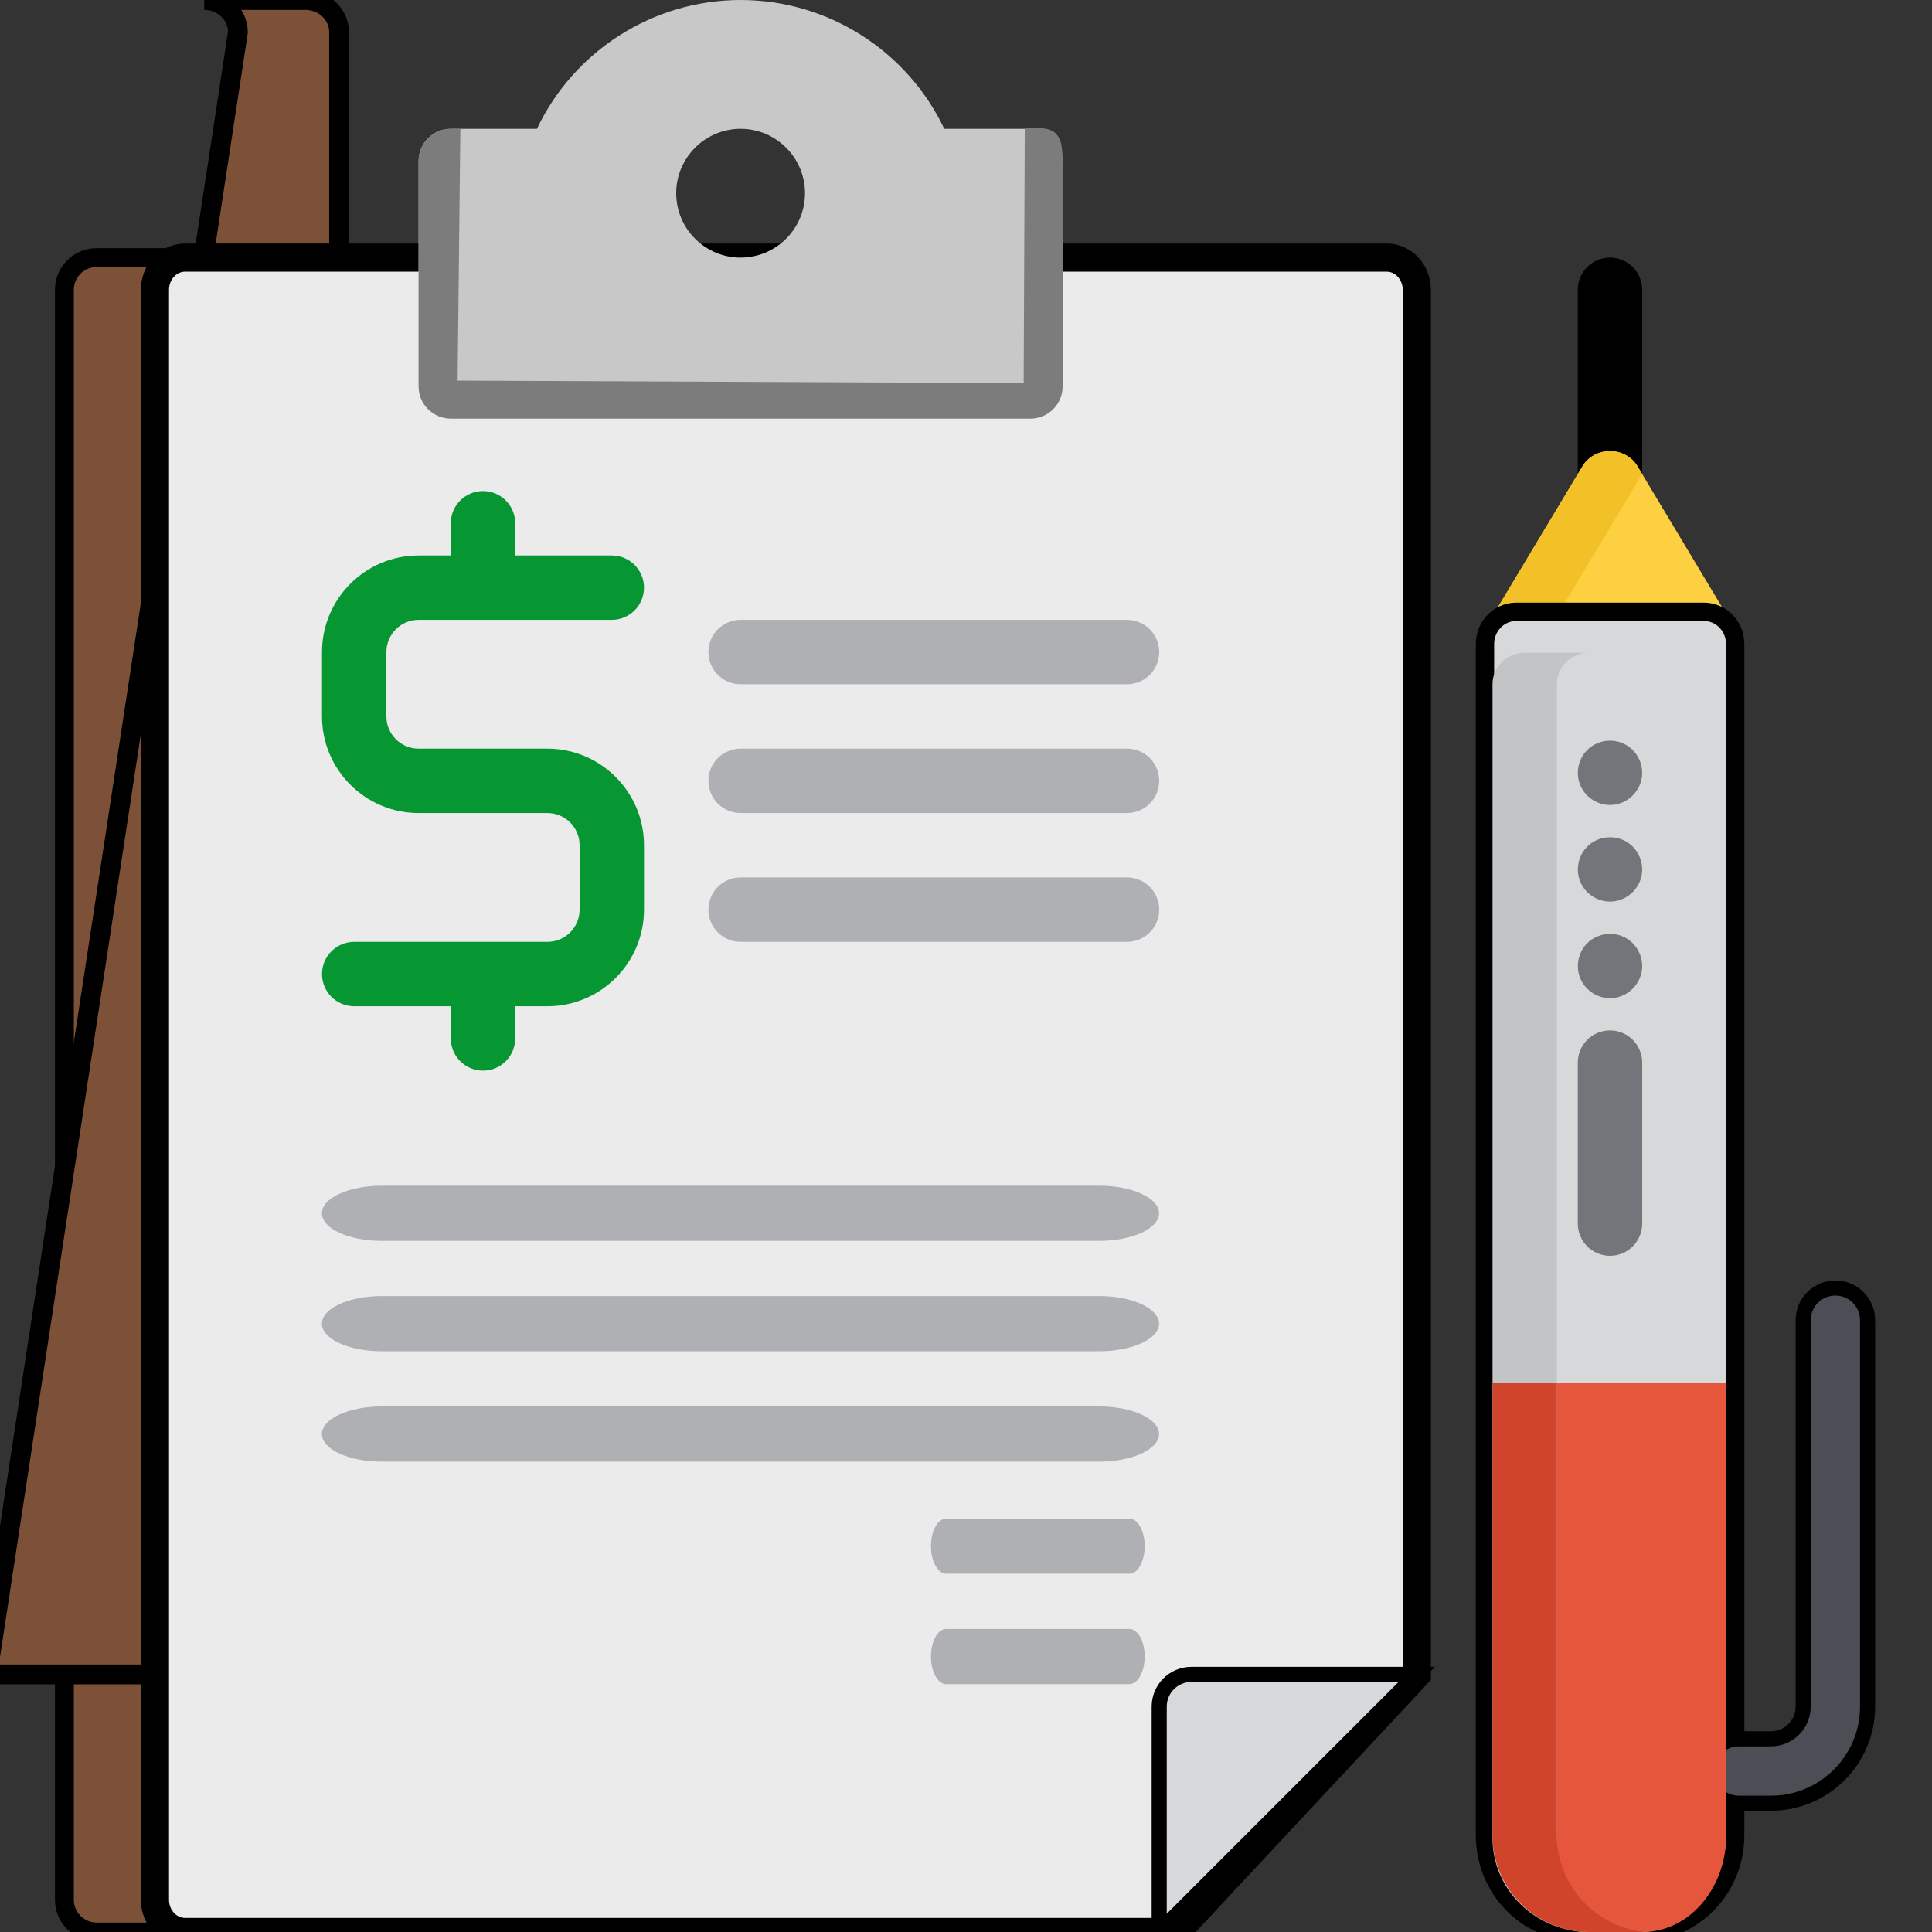 <svg height="800px" width="800px" version="1.1" id="Layer_1" viewBox="0 0 512 512" xmlns="http://www.w3.org/2000/svg">
  <rect x="0" y="0" width="512" height="512" fill="#333333" stroke="none"/>
  <defs></defs>
  <path style="stroke-dashoffset: 3px; stroke: rgb(0, 0, 0); stroke-width: 5px; fill: rgb(124, 81, 56);" d="M42.667,503.467V76.8c0-4.713,3.821-8.533,8.533-8.533H25.6c-4.713,0-8.533,3.821-8.533,8.533
		v426.667c0,4.713,3.821,8.533,8.533,8.533h25.6C46.487,512,42.667,508.179,42.667,503.467z"></path>
  <path style="stroke-dashoffset: 3px; stroke: rgb(0, 0, 0); stroke-width: 5.235; fill: rgb(124, 81, 56); transform-box: fill-box; transform-origin: 50% 50%;" d="M 400.41 68.267 C 395.475 68.267 457.881 68.267 457.881 68.267 L 391.475 503.467 C 391.475 508.18 395.475 512 400.41 512 L 373.606 512 C 368.671 512 364.671 508.179 364.671 503.467 L 364.671 76.8 C 364.671 72.087 368.671 68.267 373.606 68.267 L 400.41 68.267 Z" transform="matrix(-1, 0, 0, -1, -57.471, 0)"></path>
  <path style="fill: rgb(235, 235, 236); stroke: rgb(0, 0, 0); stroke-width: 7.464;" d="M 375.467 76.8 C 375.467 72.087 371.902 68.267 367.505 68.267 L 49.02 68.267 C 44.622 68.267 41.058 72.088 41.058 76.8 L 41.058 503.467 C 41.058 508.18 44.622 512 49.02 512 L 311.77 512 L 375.467 443.733 L 375.467 76.8 Z"></path>
  <g>
    <path style="fill: rgb(215, 216, 217); stroke: rgb(0, 0, 0); stroke-width: 4px;" d="M375.467,443.733h-59.733c-4.713,0-8.533,3.821-8.533,8.533V512L375.467,443.733z"></path>
  </g>
  <g>
    <path style="fill:#AFB0B4;" d="M 298.667 181.333 L 196.267 181.333 C 191.554 181.333 187.734 177.512 187.734 172.8 C 187.734 168.088 191.555 164.267 196.267 164.267 L 298.667 164.267 C 303.38 164.267 307.2 168.088 307.2 172.8 C 307.2 177.512 303.379 181.333 298.667 181.333 Z"></path>
    <path style="fill:#AFB0B4;" d="M 298.667 215.467 L 196.267 215.467 C 191.554 215.467 187.734 211.646 187.734 206.934 C 187.734 202.222 191.555 198.401 196.267 198.401 L 298.667 198.401 C 303.38 198.401 307.2 202.222 307.2 206.934 C 307.2 211.646 303.379 215.467 298.667 215.467 Z"></path>
    <path style="fill:#AFB0B4;" d="M 298.667 249.6 L 196.267 249.6 C 191.554 249.6 187.734 245.779 187.734 241.067 C 187.734 236.355 191.555 232.534 196.267 232.534 L 298.667 232.534 C 303.38 232.534 307.2 236.355 307.2 241.067 C 307.2 245.779 303.379 249.6 298.667 249.6 Z"></path>
  </g>
  <path style="fill: rgb(6, 151, 50);" d="M 145.067 198.4 L 110.934 198.4 C 106.229 198.4 102.401 194.572 102.401 189.867 L 102.401 172.8 C 102.401 168.095 106.229 164.267 110.934 164.267 L 162.134 164.267 C 166.847 164.267 170.667 160.446 170.667 155.734 C 170.667 151.021 166.846 147.201 162.134 147.201 L 136.534 147.201 L 136.534 138.668 C 136.534 133.955 132.713 130.135 128.001 130.135 C 123.288 130.135 119.468 133.956 119.468 138.668 L 119.468 147.201 L 110.935 147.201 C 96.82 147.201 85.335 158.685 85.335 172.801 L 85.335 189.868 C 85.335 203.984 96.82 215.468 110.935 215.468 L 145.068 215.468 C 149.773 215.468 153.601 219.296 153.601 224.001 L 153.601 241.068 C 153.601 245.773 149.773 249.601 145.068 249.601 L 93.868 249.601 C 89.155 249.601 85.335 253.422 85.335 258.134 C 85.335 262.846 89.156 266.667 93.868 266.667 L 119.468 266.667 L 119.468 275.2 C 119.468 279.913 123.289 283.733 128.001 283.733 C 132.714 283.733 136.534 279.912 136.534 275.2 L 136.534 266.667 L 145.067 266.667 C 159.182 266.667 170.667 255.183 170.667 241.067 L 170.667 224 C 170.667 209.884 159.182 198.4 145.067 198.4 Z"></path>
  <g></g>
  <path style="fill: rgb(200, 200, 200);" d="M273.067,34.133h-22.828C240.442,13.489,219.463,0,196.267,0s-44.175,13.489-53.972,34.133h-22.828
	c-4.713,0-8.533,3.821-8.533,8.533V102.4c0,4.713,3.821,8.533,8.533,8.533h153.6c4.713,0,8.533-3.821,8.533-8.533V42.667
	C281.6,37.954,277.779,34.133,273.067,34.133z M196.267,34.133c9.41,0,17.067,7.657,17.067,17.067s-7.657,17.067-17.067,17.067
	S179.2,60.61,179.2,51.2S186.857,34.133,196.267,34.133z"></path>
  <path style="fill: rgb(124, 124, 124);" d="M 121.267 100.867 L 122 34.133 L 119.467 34.133 C 114.754 34.133 110.934 37.954 110.934 42.666 L 110.934 102.4 C 110.934 107.113 114.755 110.933 119.467 110.933 L 273.067 110.933 C 277.78 110.933 281.6 107.112 281.6 102.4 L 281.6 93.867 L 281.6 43.845 C 281.6 38.119 281.6 33.413 274.06 34.007 L 271.578 33.817 L 271.283 101.529 L 121.267 100.867 Z"></path>
  <path style="" d="M426.667,136.533c-4.713,0-8.533-3.821-8.533-8.533V76.8c0-4.713,3.821-8.533,8.533-8.533
	s8.533,3.821,8.533,8.533V128C435.2,132.713,431.379,136.533,426.667,136.533z"></path>
  <path style="fill:#FDD042;" d="M459.584,166.276l-25.6-42.667c-3.257-5.424-11.379-5.424-14.636,0l-25.6,42.667
	c-3.353,5.59,0.817,12.924,7.318,12.924h51.2C458.767,179.2,462.938,171.868,459.584,166.276z"></path>
  <path style="fill:#F2C127;" d="M410.786,166.276l24.399-40.666l-1.201-2.001c-3.255-5.424-11.379-5.424-14.636,0l-25.6,42.667
	c-3.353,5.59,0.817,12.924,7.318,12.924h17.037C411.602,179.2,407.434,171.867,410.786,166.276z"></path>
  <path style="fill: rgb(215, 216, 217); stroke: rgb(0, 0, 0); stroke-width: 4.857;" d="M 451.555 162.133 L 401.821 162.133 C 397.244 162.133 393.533 165.954 393.533 170.666 L 393.533 486.4 C 393.533 500.516 404.688 512 418.399 512 L 434.978 512 C 448.688 512 459.843 500.516 459.843 486.4 L 459.843 170.667 C 459.843 165.954 456.132 162.133 451.555 162.133 Z"></path>
  <path style="fill: rgb(76, 78, 85); stroke: rgb(0, 0, 0); stroke-width: 4px;" d="M469.333,477.867H460.8c-4.713,0-8.533-3.821-8.533-8.533c0-4.713,3.821-8.533,8.533-8.533h8.533
	c4.705,0,8.533-3.828,8.533-8.533v-102.4c0-4.713,3.821-8.533,8.533-8.533s8.533,3.821,8.533,8.533v102.4
	C494.933,466.382,483.449,477.867,469.333,477.867z"></path>
  <path style="fill: rgb(229, 86, 60); stroke-width: 0.863;" d="M 398.533 366.578 L 398.533 486.4 C 398.533 500.516 408.448 512 420.634 512 L 435.369 512 C 447.555 512 457.47 500.516 457.47 486.4 L 457.47 366.578 L 398.533 366.578 Z"></path>
  <path style="fill: rgb(195, 196, 198); stroke-width: 0.969;" d="M 412.6 487.194 L 412.6 181.261 C 412.6 176.694 416.421 172.993 421.133 172.993 L 404.066 172.993 C 399.353 172.993 395.533 176.695 395.533 181.261 L 395.533 487.194 C 395.533 500.872 407.018 512 421.133 512 L 438.2 512 C 424.085 512 412.6 500.872 412.6 487.194 Z"></path>
  <path style="fill:#CF442B;" d="M 412.6 486.4 L 412.6 366.578 L 395.533 366.578 L 395.533 486.4 C 395.533 500.516 407.018 512 421.133 512 L 438.2 512 C 424.085 512 412.6 500.516 412.6 486.4 Z"></path>
  <g>
    <path style="fill:#74757B;" d="M426.667,332.8c-4.713,0-8.533-3.821-8.533-8.533V281.6c0-4.713,3.821-8.533,8.533-8.533
		s8.533,3.821,8.533,8.533v42.667C435.2,328.979,431.379,332.8,426.667,332.8z"></path>
    <path style="fill:#74757B;" d="M426.667,213.333c-3.529,0-6.788-2.267-8.004-5.58c-1.211-3.3-0.236-7.165,2.461-9.444
		c2.789-2.358,6.879-2.692,10-0.783c3.011,1.843,4.606,5.474,3.907,8.938C434.235,210.403,430.699,213.333,426.667,213.333z"></path>
    <path style="fill:#74757B;" d="M426.667,238.933c-3.53,0-6.788-2.266-8.004-5.58c-1.211-3.3-0.236-7.165,2.461-9.444
		c2.789-2.358,6.879-2.692,10-0.783c3.011,1.843,4.606,5.474,3.907,8.938C434.235,236.004,430.699,238.933,426.667,238.933z"></path>
    <path style="fill:#74757B;" d="M426.667,264.533c-3.53,0-6.788-2.266-8.004-5.58c-1.212-3.301-0.236-7.162,2.461-9.439
		c2.79-2.357,6.875-2.703,10-0.787c3.011,1.845,4.606,5.473,3.907,8.938C434.235,261.604,430.699,264.533,426.667,264.533z"></path>
  </g>
  <g transform="matrix(1.857, 0, 0, 0.857, -263.313, 173.442)">
    <path style="fill:#AFB0B4;" d="M 298.667 181.333 L 196.267 181.333 C 191.554 181.333 187.734 177.512 187.734 172.8 C 187.734 168.088 191.555 164.267 196.267 164.267 L 298.667 164.267 C 303.38 164.267 307.2 168.088 307.2 172.8 C 307.2 177.512 303.379 181.333 298.667 181.333 Z"></path>
    <path style="fill:#AFB0B4;" d="M 298.667 215.467 L 196.267 215.467 C 191.554 215.467 187.734 211.646 187.734 206.934 C 187.734 202.222 191.555 198.401 196.267 198.401 L 298.667 198.401 C 303.38 198.401 307.2 202.222 307.2 206.934 C 307.2 211.646 303.379 215.467 298.667 215.467 Z"></path>
    <path style="fill:#AFB0B4;" d="M 298.667 249.6 L 196.267 249.6 C 191.554 249.6 187.734 245.779 187.734 241.067 C 187.734 236.355 191.555 232.534 196.267 232.534 L 298.667 232.534 C 303.38 232.534 307.2 236.355 307.2 241.067 C 307.2 245.779 303.379 249.6 298.667 249.6 Z"></path>
  </g>
  <g transform="matrix(0.55, 0, 0, 0.857, 112.494, 263.925)">
    <path style="fill: rgb(175, 176, 180); stroke-width: 0.862;" d="M 339.661 178.688 L 251.383 178.688 C 247.32 178.688 244.027 174.867 244.027 170.155 C 244.027 165.443 247.321 161.622 251.383 161.622 L 339.661 161.622 C 343.724 161.622 347.017 165.443 347.017 170.155 C 347.017 174.867 343.723 178.688 339.661 178.688 Z"></path>
    <path style="fill: rgb(175, 176, 180); stroke-width: 0.862;" d="M 339.661 212.822 L 251.383 212.822 C 247.32 212.822 244.027 209.001 244.027 204.289 C 244.027 199.577 247.321 195.756 251.383 195.756 L 339.661 195.756 C 343.724 195.756 347.017 199.577 347.017 204.289 C 347.017 209.001 343.723 212.822 339.661 212.822 Z"></path>
  </g>
</svg>
